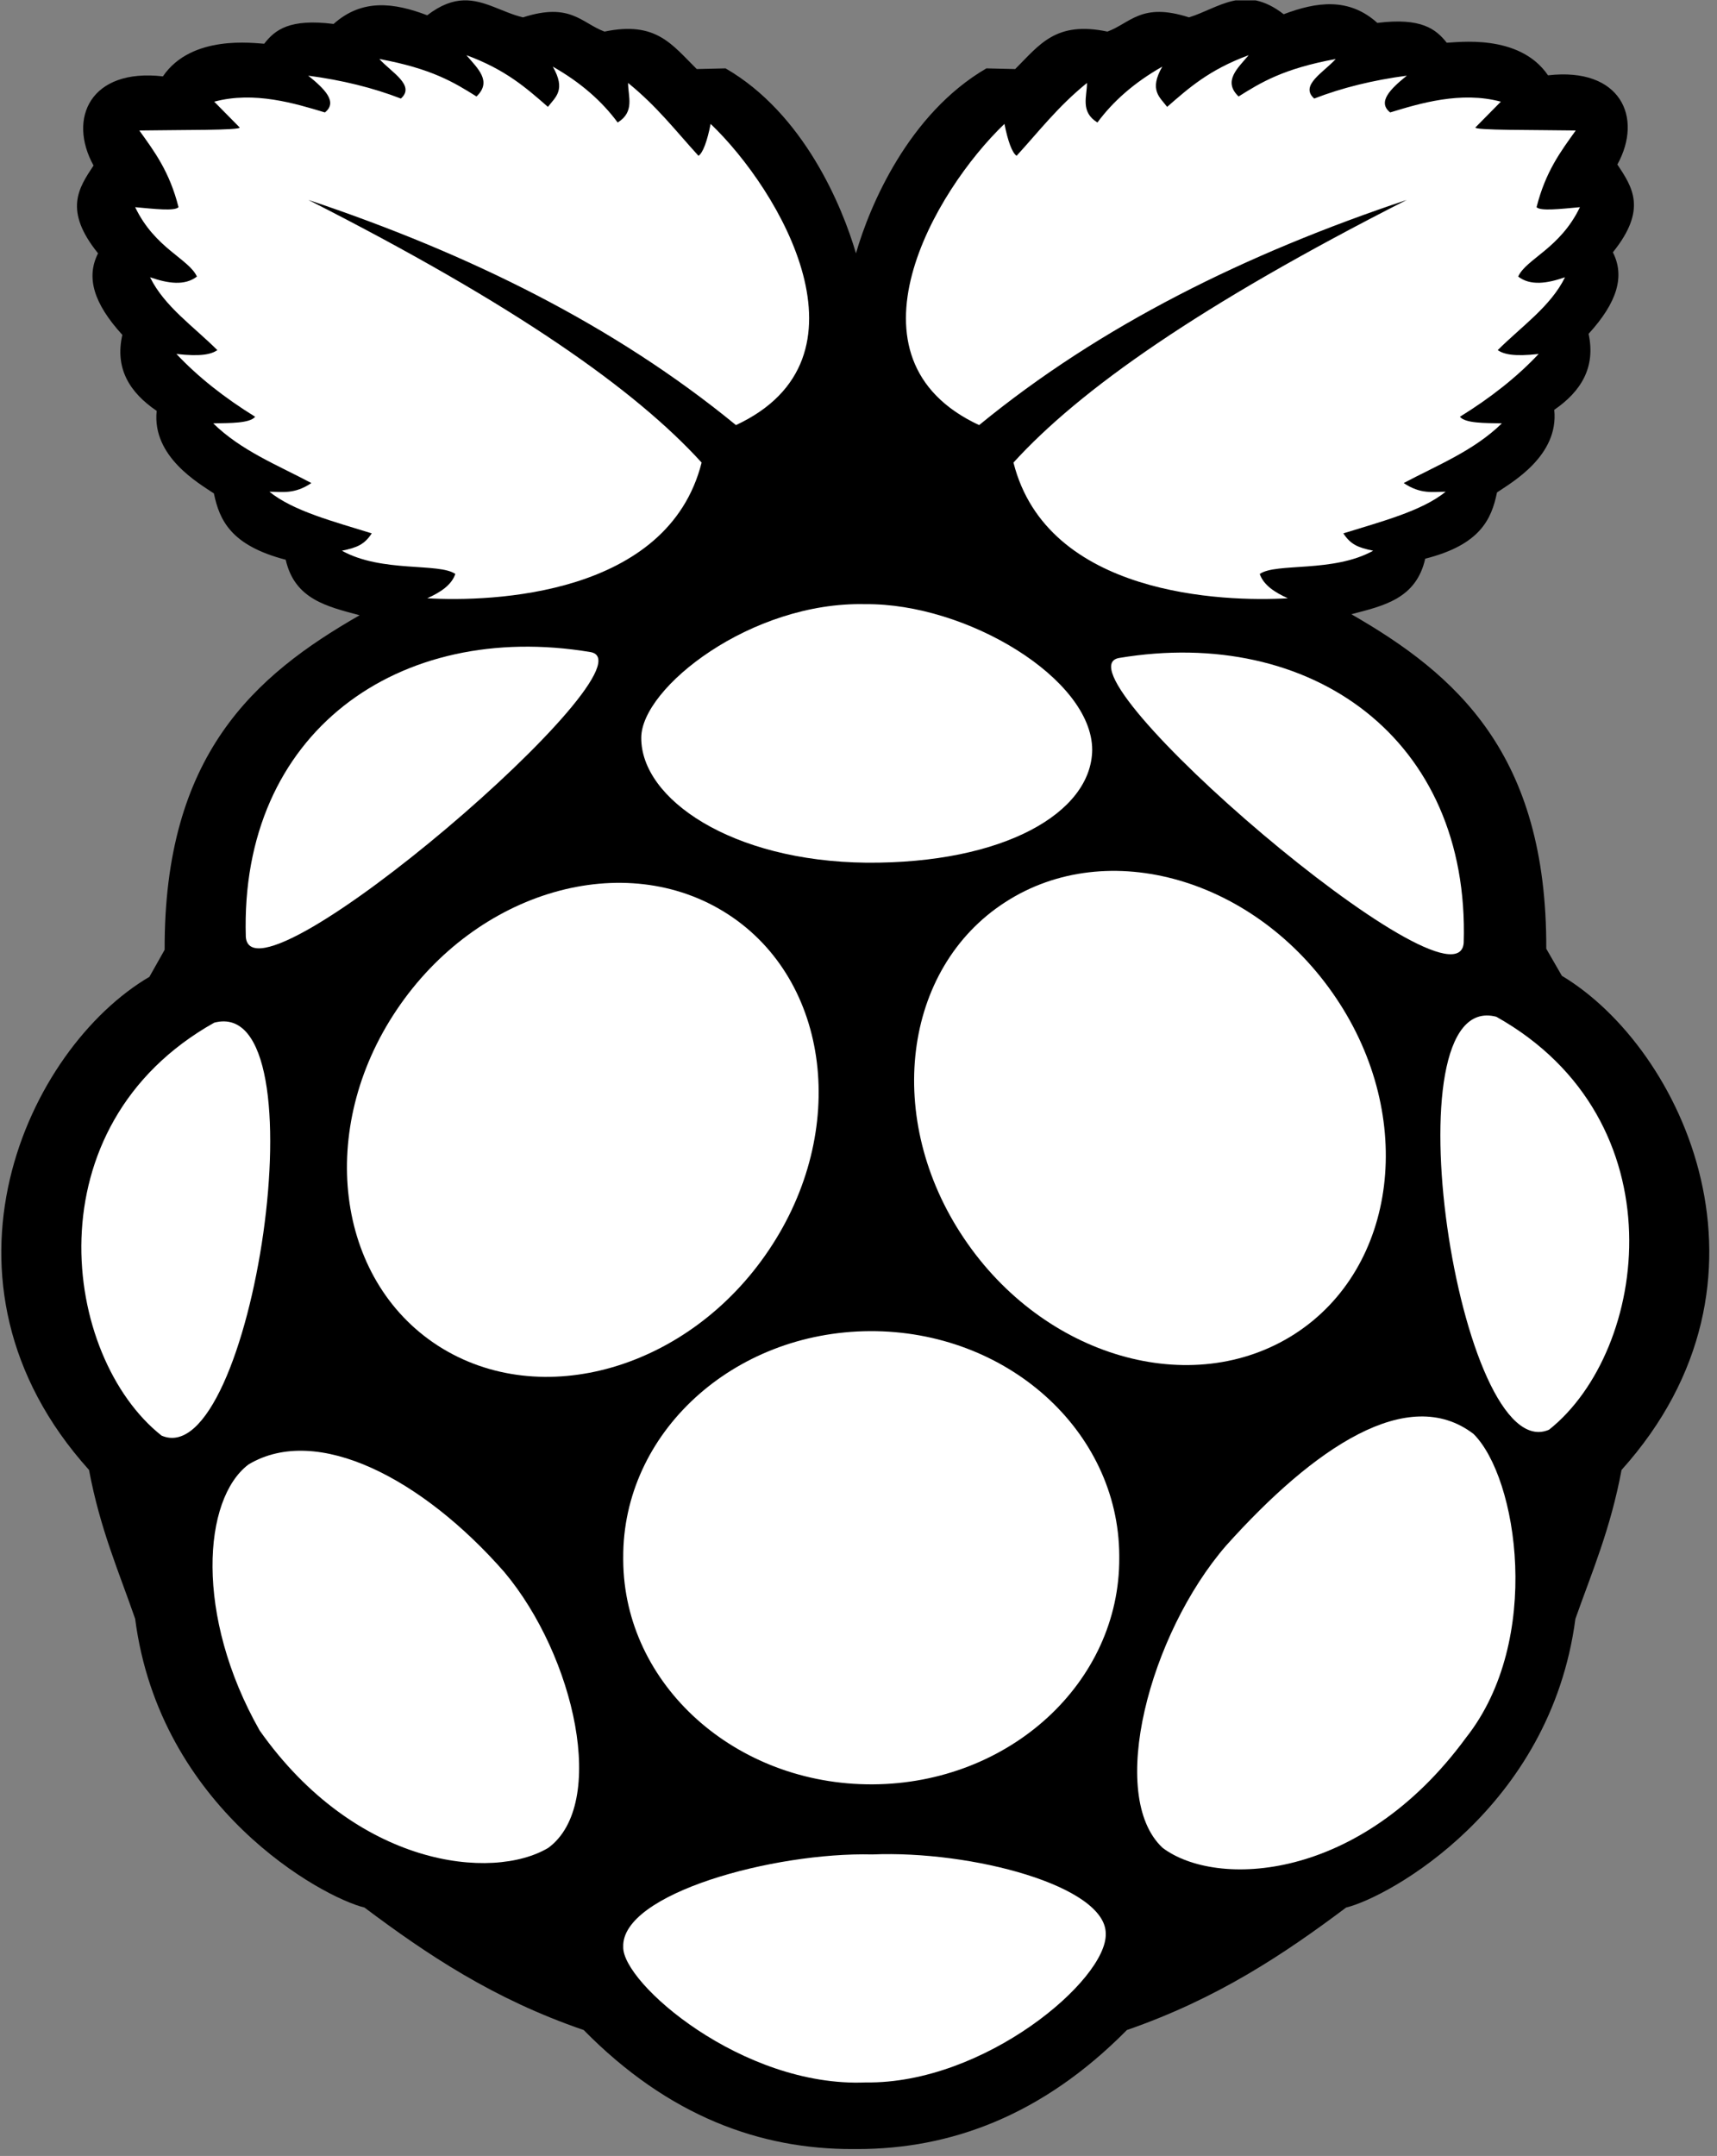 <?xml version="1.0" encoding="UTF-8" standalone="no"?><!DOCTYPE svg PUBLIC "-//W3C//DTD SVG 1.1//EN" "http://www.w3.org/Graphics/SVG/1.1/DTD/svg11.dtd"><svg width="100%" height="100%" viewBox="0 0 145 182" version="1.1" xmlns="http://www.w3.org/2000/svg" xmlns:xlink="http://www.w3.org/1999/xlink" xml:space="preserve" xmlns:serif="http://www.serif.com/" style="fill-rule:evenodd;clip-rule:evenodd;stroke-linejoin:round;stroke-miterlimit:1.414;"><rect x="0" y="0" width="145" height="182" fill="#808080" stroke="none"/><clipPath id="_clip1"><rect id="logo-raspberry-pi-white" x="0.107" y="0.03" width="144.243" height="181.417"/></clipPath><g clip-path="url(#_clip1)"><g id="Layer_1"><path d="M39.156,0.03c-0.938,0.03 -1.934,0.381 -3.076,1.26c-2.783,-1.055 -5.478,-1.436 -7.909,0.732c-3.721,-0.468 -4.951,0.498 -5.859,1.67c-0.82,-0.029 -6.123,-0.82 -8.554,2.754c-6.122,-0.703 -8.056,3.544 -5.859,7.528c-1.259,1.904 -2.548,3.779 0.381,7.412c-1.025,2.021 -0.381,4.218 2.051,6.884c-0.645,2.841 0.615,4.862 2.9,6.415c-0.41,3.896 3.632,6.152 4.833,6.972c0.469,2.256 1.436,4.394 6.064,5.595c0.762,3.369 3.545,3.955 6.24,4.687c-8.906,5.097 -16.522,11.806 -16.464,28.239l-1.288,2.285c-10.283,6.035 -19.452,25.691 -5.098,41.627c0.938,5.009 2.52,8.583 3.896,12.567c2.08,15.995 15.761,23.494 19.364,24.373c5.273,3.954 10.897,7.733 18.514,10.34c7.177,7.295 14.939,10.078 22.761,10.048c0.117,0 0.234,0 0.351,0c7.822,0 15.585,-2.783 22.762,-10.048c7.616,-2.636 13.241,-6.386 18.514,-10.34c3.603,-0.879 17.254,-8.378 19.363,-24.373c1.406,-3.984 2.959,-7.558 3.896,-12.567c14.354,-15.965 5.185,-35.592 -5.039,-41.715l-1.318,-2.284c0.059,-16.434 -7.587,-23.143 -16.463,-28.24c2.695,-0.703 5.478,-1.289 6.24,-4.687c4.628,-1.172 5.595,-3.31 6.063,-5.595c1.201,-0.82 5.244,-3.076 4.834,-6.972c2.256,-1.553 3.515,-3.574 2.9,-6.415c2.431,-2.666 3.076,-4.863 2.051,-6.884c2.929,-3.633 1.64,-5.508 0.38,-7.412c2.197,-3.984 0.264,-8.231 -5.858,-7.528c-2.432,-3.574 -7.734,-2.754 -8.554,-2.754c-0.908,-1.142 -2.139,-2.138 -5.859,-1.67c-2.402,-2.167 -5.126,-1.787 -7.909,-0.732c-3.311,-2.578 -5.508,-0.498 -7.998,0.264c-4.013,-1.289 -4.921,0.468 -6.884,1.201c-4.364,-0.908 -5.712,1.084 -7.792,3.163l-2.431,-0.058c-6.591,3.837 -9.872,11.63 -11.015,15.614c-1.172,-4.014 -4.423,-11.806 -11.014,-15.614l-2.432,0.058c-2.109,-2.079 -3.427,-4.071 -7.792,-3.163c-1.963,-0.733 -2.871,-2.49 -6.884,-1.201c-1.728,-0.41 -3.252,-1.494 -5.009,-1.436Z" style="fill-rule:nonzero;"/><path d="M26.032,16.874c17.489,8.876 27.654,16.053 33.219,22.176c-2.841,11.249 -17.722,11.776 -23.171,11.454c1.113,-0.498 2.051,-1.113 2.373,-2.051c-1.377,-0.967 -6.211,-0.088 -9.579,-1.963c1.289,-0.263 1.904,-0.527 2.519,-1.464c-3.193,-0.996 -6.621,-1.875 -8.642,-3.516c1.084,0 2.109,0.235 3.545,-0.732c-2.871,-1.523 -5.918,-2.724 -8.29,-5.038c1.464,-0.03 3.075,0 3.544,-0.557c-2.607,-1.611 -4.833,-3.369 -6.65,-5.302c2.08,0.234 2.93,0.029 3.457,-0.322c-1.992,-1.992 -4.482,-3.692 -5.683,-6.152c1.523,0.527 2.929,0.732 3.955,-0.059c-0.674,-1.494 -3.545,-2.373 -5.215,-5.859c1.612,0.147 3.34,0.352 3.662,0c-0.761,-3.017 -2.05,-4.716 -3.31,-6.474c3.457,-0.058 8.7,0 8.466,-0.263l-2.139,-2.168c3.369,-0.908 6.826,0.147 9.345,0.908c1.113,-0.879 -0.029,-1.992 -1.406,-3.105c2.871,0.381 5.478,1.025 7.822,1.933c1.259,-1.113 -0.821,-2.226 -1.817,-3.339c4.453,0.82 6.328,1.992 8.203,3.164c1.347,-1.289 0.088,-2.373 -0.85,-3.486c3.34,1.23 5.068,2.783 6.884,4.364c0.615,-0.82 1.553,-1.406 0.41,-3.398c2.373,1.348 4.16,2.93 5.478,4.717c1.465,-0.908 0.879,-2.197 0.879,-3.34c2.461,1.992 4.043,4.072 5.947,6.152c0.381,-0.264 0.732,-1.23 1.025,-2.695c5.888,5.624 14.208,19.803 2.139,25.427c-10.253,-8.407 -22.527,-14.471 -36.12,-19.012Z" style="fill:#fff;fill-rule:nonzero;"/><path d="M118.806,16.874c-17.488,8.876 -27.653,16.053 -33.219,22.176c2.841,11.249 17.723,11.776 23.171,11.454c-1.113,-0.498 -2.05,-1.113 -2.373,-2.051c1.377,-0.967 6.211,-0.088 9.58,-1.963c-1.289,-0.263 -1.905,-0.527 -2.52,-1.464c3.193,-0.996 6.621,-1.875 8.642,-3.516c-1.084,0 -2.109,0.235 -3.545,-0.732c2.871,-1.523 5.918,-2.724 8.291,-5.038c-1.465,-0.03 -3.076,0 -3.545,-0.557c2.607,-1.611 4.833,-3.369 6.65,-5.302c-2.08,0.234 -2.93,0.029 -3.457,-0.322c1.992,-1.992 4.482,-3.692 5.683,-6.152c-1.523,0.527 -2.929,0.732 -3.955,-0.059c0.674,-1.494 3.545,-2.373 5.215,-5.859c-1.611,0.147 -3.34,0.352 -3.662,0c0.762,-3.017 2.051,-4.716 3.31,-6.474c-3.457,-0.058 -8.7,0 -8.466,-0.263l2.139,-2.168c-3.369,-0.908 -6.855,0.147 -9.345,0.908c-1.113,-0.879 0.029,-1.992 1.406,-3.105c-2.871,0.381 -5.478,1.025 -7.821,1.933c-1.26,-1.113 0.82,-2.226 1.816,-3.339c-4.453,0.82 -6.328,1.992 -8.203,3.164c-1.347,-1.289 -0.087,-2.373 0.85,-3.486c-3.34,1.23 -5.068,2.783 -6.884,4.364c-0.615,-0.82 -1.553,-1.406 -0.41,-3.398c-2.373,1.348 -4.16,2.93 -5.478,4.717c-1.465,-0.908 -0.879,-2.197 -0.879,-3.34c-2.461,1.992 -4.043,4.072 -5.947,6.152c-0.38,-0.264 -0.732,-1.23 -1.025,-2.695c-5.888,5.624 -14.208,19.803 -2.138,25.427c10.252,-8.407 22.527,-14.471 36.119,-19.012Z" style="fill:#fff;fill-rule:nonzero;"/><g><path d="M94.521,131.501c0.059,10.517 -9.257,19.071 -20.828,19.129c-11.571,0.059 -21.003,-8.407 -21.062,-18.924c0,-0.058 0,-0.146 0,-0.205c-0.059,-10.516 9.257,-19.07 20.828,-19.129c11.571,-0.058 21.004,8.408 21.062,18.924c0,0.088 0,0.147 0,0.205Z" style="fill:#fff;fill-rule:nonzero;"/><path d="M61.448,77.161c8.671,5.595 10.253,18.309 3.486,28.357c-6.737,10.048 -19.246,13.68 -27.946,8.085c-8.671,-5.595 -10.253,-18.309 -3.486,-28.357c6.767,-10.077 19.275,-13.68 27.946,-8.085Z" style="fill:#fff;fill-rule:nonzero;"/><path d="M84.884,76.165c-8.671,5.595 -10.253,18.309 -3.486,28.357c6.737,10.048 19.246,13.68 27.946,8.085c8.671,-5.595 10.253,-18.309 3.486,-28.357c-6.767,-10.077 -19.275,-13.709 -27.946,-8.085Z" style="fill:#fff;fill-rule:nonzero;"/><path d="M18.093,86.33c9.375,-2.461 3.164,38.17 -4.452,34.86c-8.408,-6.65 -11.103,-26.13 4.452,-34.86Z" style="fill:#fff;fill-rule:nonzero;"/><path d="M126.364,85.832c-9.374,-2.461 -3.164,38.17 4.453,34.86c8.407,-6.679 11.102,-26.13 -4.453,-34.86Z" style="fill:#fff;fill-rule:nonzero;"/><path d="M94.521,55.542c16.171,-2.695 29.617,6.767 29.089,24.051c-0.527,6.62 -35.035,-23.055 -29.089,-24.051Z" style="fill:#fff;fill-rule:nonzero;"/><path d="M49.848,55.044c-16.17,-2.695 -29.616,6.767 -29.089,24.051c0.528,6.62 35.036,-23.084 29.089,-24.051Z" style="fill:#fff;fill-rule:nonzero;"/><path d="M73.078,51.002c-9.638,-0.235 -18.924,7.06 -18.924,11.278c-0.029,5.156 7.617,10.428 19.012,10.546c11.6,0.088 19.012,-4.219 19.07,-9.521c0,-6.005 -10.604,-12.391 -19.158,-12.303Z" style="fill:#fff;fill-rule:nonzero;"/><path d="M73.664,156.548c8.407,-0.352 19.715,2.665 19.715,6.679c0.146,3.896 -10.253,12.713 -20.272,12.567c-10.399,0.439 -20.593,-8.408 -20.476,-11.454c-0.146,-4.482 12.684,-7.997 21.033,-7.792Z" style="fill:#fff;fill-rule:nonzero;"/><path d="M42.583,132.702c5.976,7.119 8.73,19.598 3.721,23.289c-4.717,2.812 -16.229,1.641 -24.373,-9.901c-5.507,-9.697 -4.804,-19.569 -0.937,-22.469c5.8,-3.456 14.705,1.231 21.589,9.081Z" style="fill:#fff;fill-rule:nonzero;"/><path d="M103.544,130.476c-6.474,7.47 -10.077,21.121 -5.361,25.515c4.511,3.398 16.668,2.93 25.632,-9.315c6.504,-8.232 4.336,-21.971 0.615,-25.633c-5.536,-4.218 -13.475,1.172 -20.886,9.433Z" style="fill:#fff;fill-rule:nonzero;"/></g></g></g></svg>